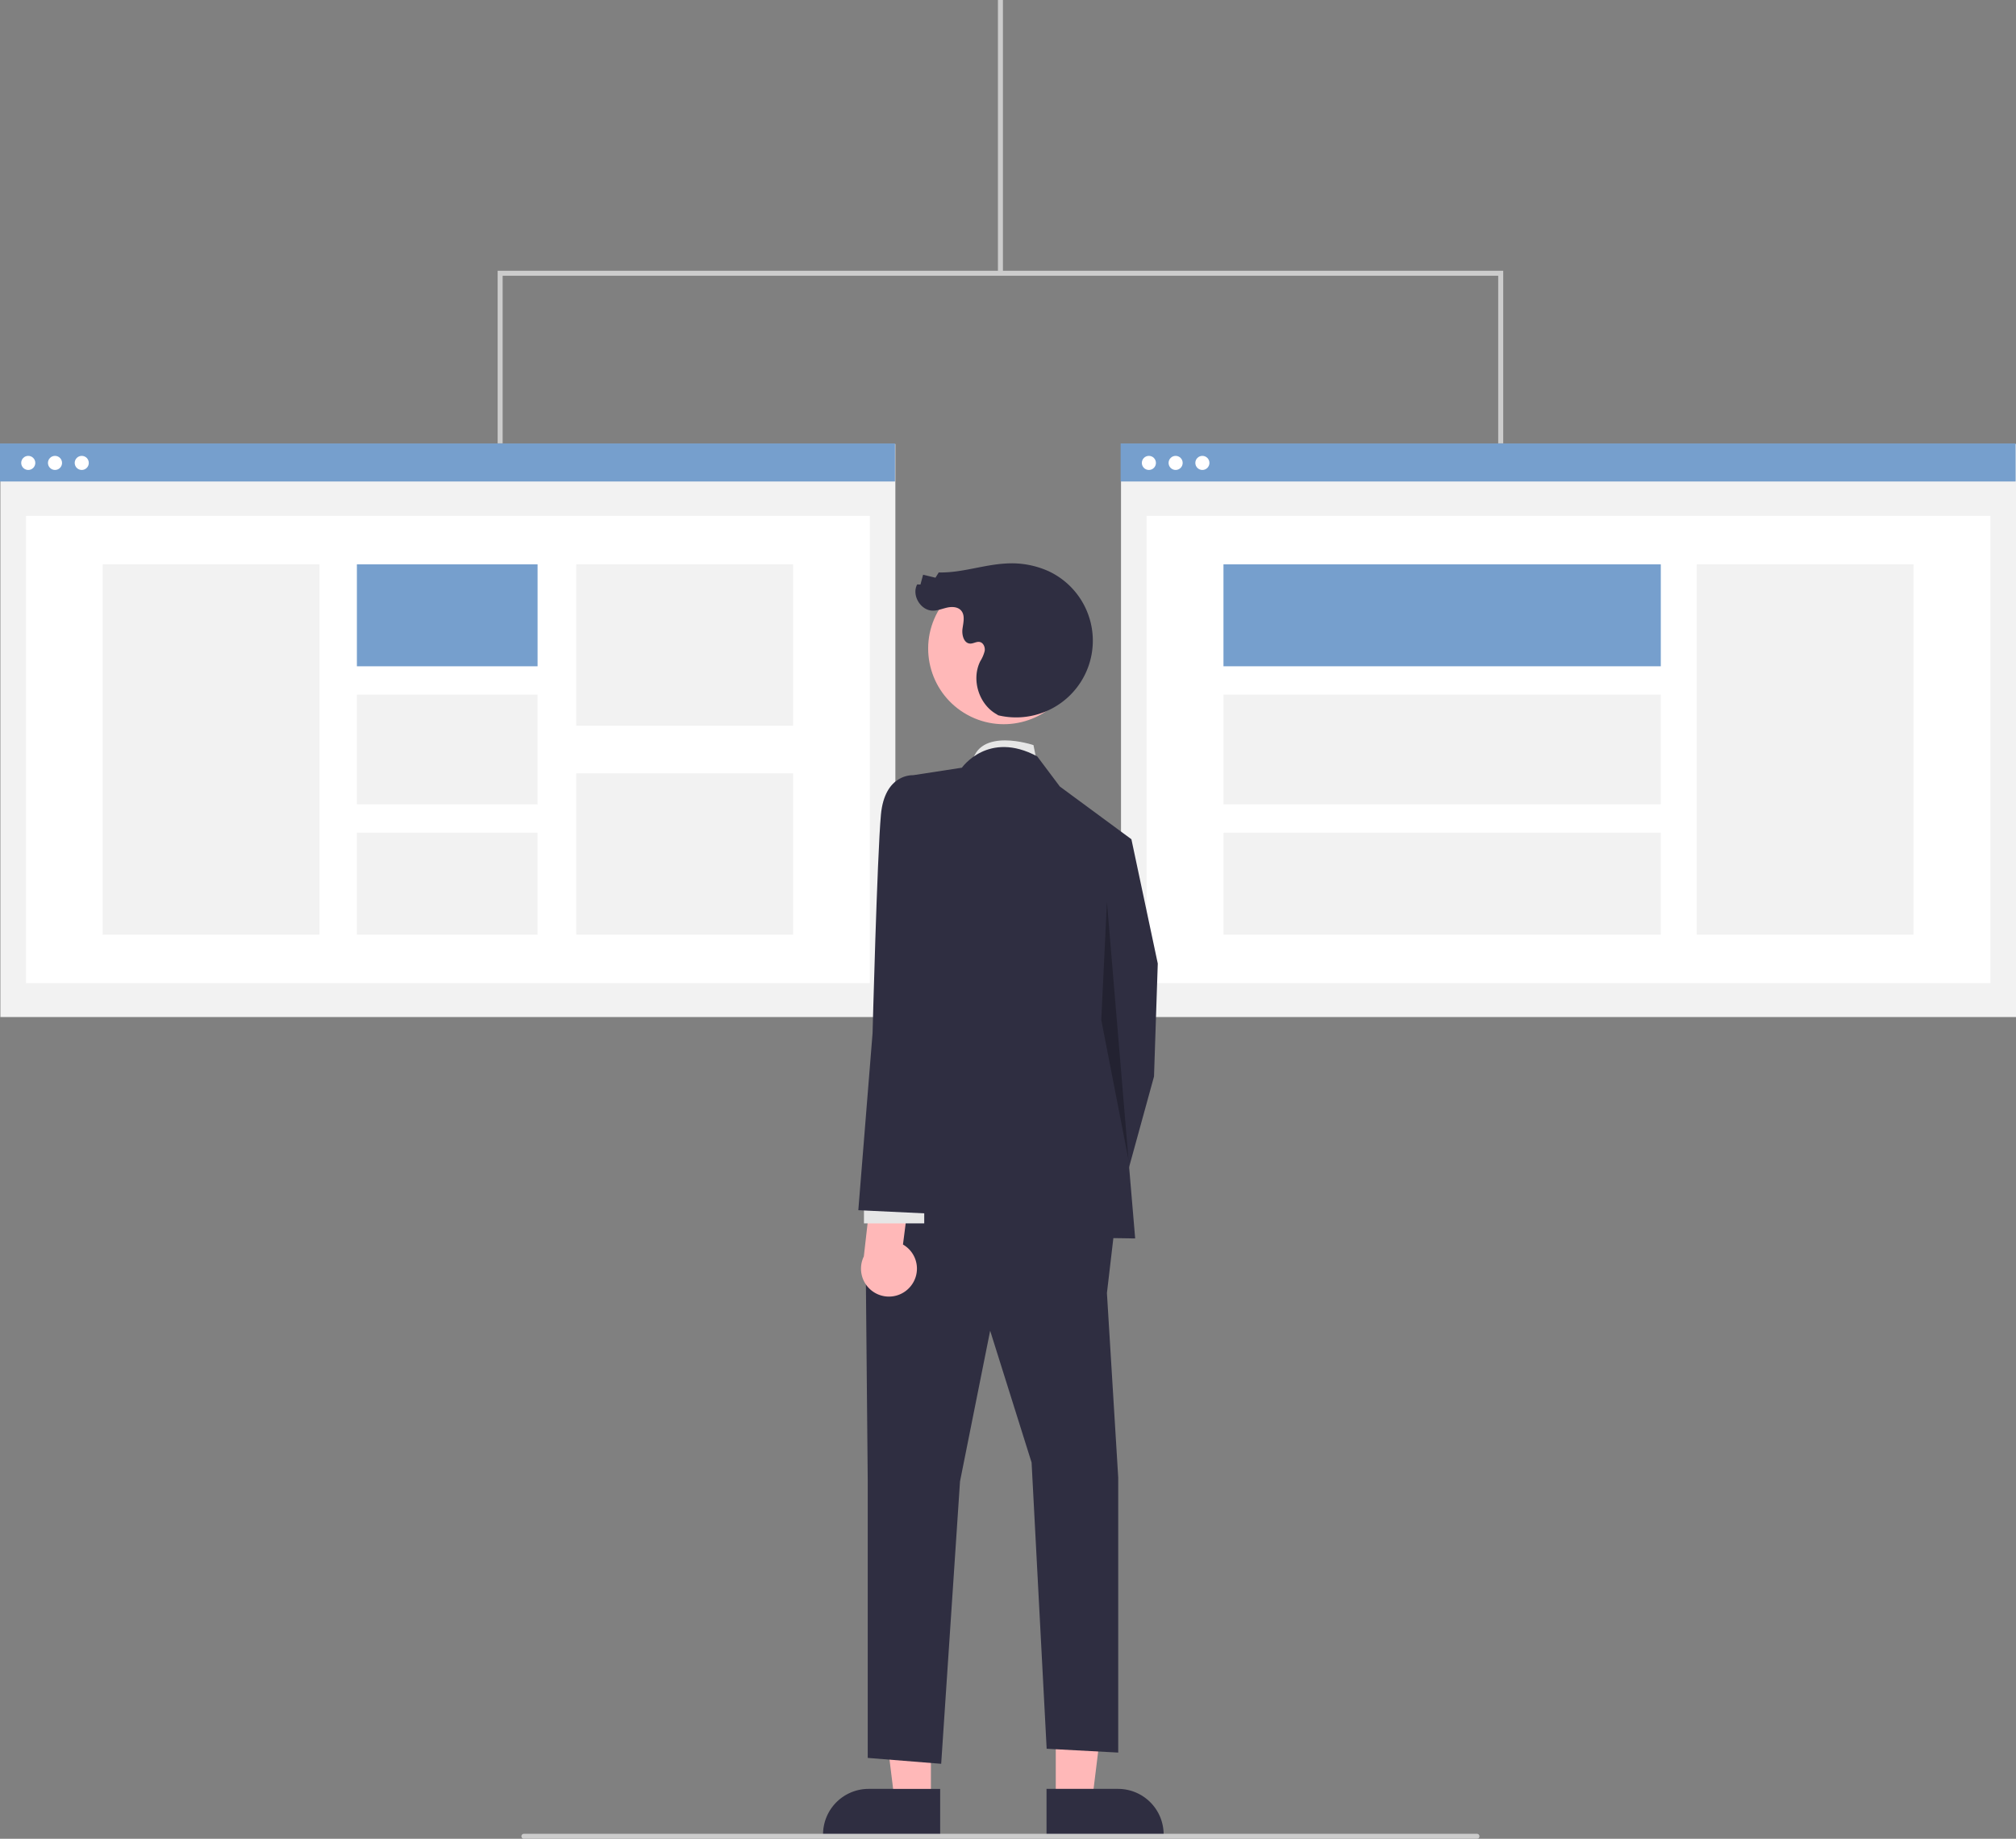 <svg xmlns="http://www.w3.org/2000/svg" data-name="Layer 1" width="805.947" height="735.268" viewBox="0 0 805.947 735.268" xmlns:xlink="http://www.w3.org/1999/xlink"><rect x="0" y="0" width="805.947" height="735.268" fill="#808080" stroke="none"/><rect x="0.153" y="177.534" width="357.795" height="229.148" fill="#f2f2f2"/><rect x="10.384" y="206.275" width="337.333" height="186.85" fill="#fff"/><rect y="177.331" width="357.795" height="15.2" fill="#769fcd"/><circle cx="11.296" cy="185.102" r="2.817" fill="#fff"/><circle cx="21.989" cy="185.102" r="2.817" fill="#fff"/><circle cx="32.683" cy="185.102" r="2.817" fill="#fff"/><rect x="41.035" y="225.662" width="86.679" height="148.076" fill="#f2f2f2"/><rect x="142.676" y="225.662" width="72.232" height="40.76" fill="#769fcd"/><rect x="142.676" y="277.772" width="72.232" height="43.855" fill="#f2f2f2"/><rect x="142.676" y="332.978" width="72.232" height="40.76" fill="#f2f2f2"/><rect x="230.387" y="225.662" width="86.679" height="64.531" fill="#f2f2f2"/><rect x="230.387" y="309.207" width="86.679" height="64.531" fill="#f2f2f2"/><rect x="448.153" y="177.534" width="357.795" height="229.148" fill="#f2f2f2"/><rect x="458.384" y="206.275" width="337.333" height="186.85" fill="#fff"/><rect x="448" y="177.331" width="357.795" height="15.2" fill="#769fcd"/><circle cx="459.296" cy="185.102" r="2.817" fill="#fff"/><circle cx="469.989" cy="185.102" r="2.817" fill="#fff"/><circle cx="480.683" cy="185.102" r="2.817" fill="#fff"/><rect x="678.308" y="225.662" width="86.679" height="148.076" fill="#f2f2f2"/><rect x="489.113" y="225.659" width="174.834" height="40.76" fill="#769fcd"/><rect x="489.113" y="277.77" width="174.834" height="43.855" fill="#f2f2f2"/><rect x="489.113" y="332.976" width="174.834" height="40.76" fill="#f2f2f2"/><rect x="398.947" width="2" height="109.268" fill="#ccc"/><polygon points="600.947 177.268 598.947 177.268 598.947 110.268 200.947 110.268 200.947 177.268 198.947 177.268 198.947 108.268 600.947 108.268 600.947 177.268" fill="#ccc"/><path d="M611.689,387.834l-1.506-7.529s-22.149-7.529-24.627,7.529Z" transform="translate(-197.026 -82.366)" fill="#e6e6e6"/><polygon points="372.154 720.046 357.633 720.045 350.725 664.036 372.156 664.037 372.154 720.046" fill="#ffb8b8"/><path d="M572.883,816.488,526.062,816.486v-.592A18.225,18.225,0,0,1,544.286,797.67h.001l28.597.001Z" transform="translate(-197.026 -82.366)" fill="#2f2e41"/><polygon points="422.075 720.046 436.596 720.045 443.504 664.036 422.073 664.037 422.075 720.046" fill="#ffb8b8"/><path d="M615.398,797.671l28.597-.001h.001a18.225,18.225,0,0,1,18.224,18.224v.592l-46.821.002Z" transform="translate(-197.026 -82.366)" fill="#2f2e41"/><polygon points="435.745 337.091 452.309 335.585 462.85 385.279 461.344 430.455 444.78 490.69 422.192 477.137 434.239 415.396 435.745 337.091" fill="#2f2e41"/><polygon points="446.229 485.419 442.521 517.042 447.039 590.83 447.039 700.788 418.427 699.253 412.404 584.806 395.839 532.101 383.792 592.336 376.263 705.276 346.898 702.922 346.898 591.939 346.145 511.019 356.686 479.396 446.229 485.419" fill="#2f2e41"/><path d="M581.571,389.34s10.541-15.059,30.117-4.518l9.035,12.047,28.612,21.082L643.312,488.727l7.529,88.846-106.917-1.506,18.07-88.846V392.351Z" transform="translate(-197.026 -82.366)" fill="#2f2e41"/><polygon points="442.521 360.58 451.155 463.818 440.262 407.867 442.521 360.58" opacity="0.25"/><path d="M561.008,596.772a11.106,11.106,0,0,0-2.994-16.765l3.219-25.175-14.822-5.688-4.047,35.616a11.167,11.167,0,0,0,18.643,12.012Z" transform="translate(-197.026 -82.366)" fill="#ffb8b8"/><rect x="542.419" y="561.009" width="24.094" height="10.541" transform="translate(911.905 1050.193) rotate(-180)" fill="#e6e6e6"/><path d="M577.807,405.151l-15.812-12.8s-11.294-.753-12.8,15.812-3.338,87.34-3.338,87.34L540.16,566.279l31.623,1.506,6.023-76.604Z" transform="translate(-197.026 -82.366)" fill="#2f2e41"/><circle cx="598.33" cy="341.707" r="30.239" transform="translate(-185.523 620.444) rotate(-61.337)" fill="#ffb8b8"/><path d="M596.071,368.381a30.673,30.673,0,0,0,20.068-57.652,35.868,35.868,0,0,0-16.936-3.039c-9.044.475-17.834,3.818-26.887,3.572l-1.312,2.109-4.945-1.199-1.06,3.926-1.303-.045c-2.333,4.336,1.421,10.544,6.345,10.491,1.949-.021,3.793-.833,5.699-1.241s4.151-.307,5.465,1.133c1.708,1.871.965,4.791.608,7.299s.533,5.887,3.066,5.969c1.294.042,2.524-.886,3.795-.642,1.48.284,2.229,2.072,2.013,3.564a14.18,14.18,0,0,1-1.771,4.135c-3.671,7.327-.571,17.295,6.607,21.248" transform="translate(-197.026 -82.366)" fill="#2f2e41"/><path d="M787.474,817.634h-381a1,1,0,0,1,0-2h381a1,1,0,0,1,0,2Z" transform="translate(-197.026 -82.366)" fill="#ccc"/></svg>